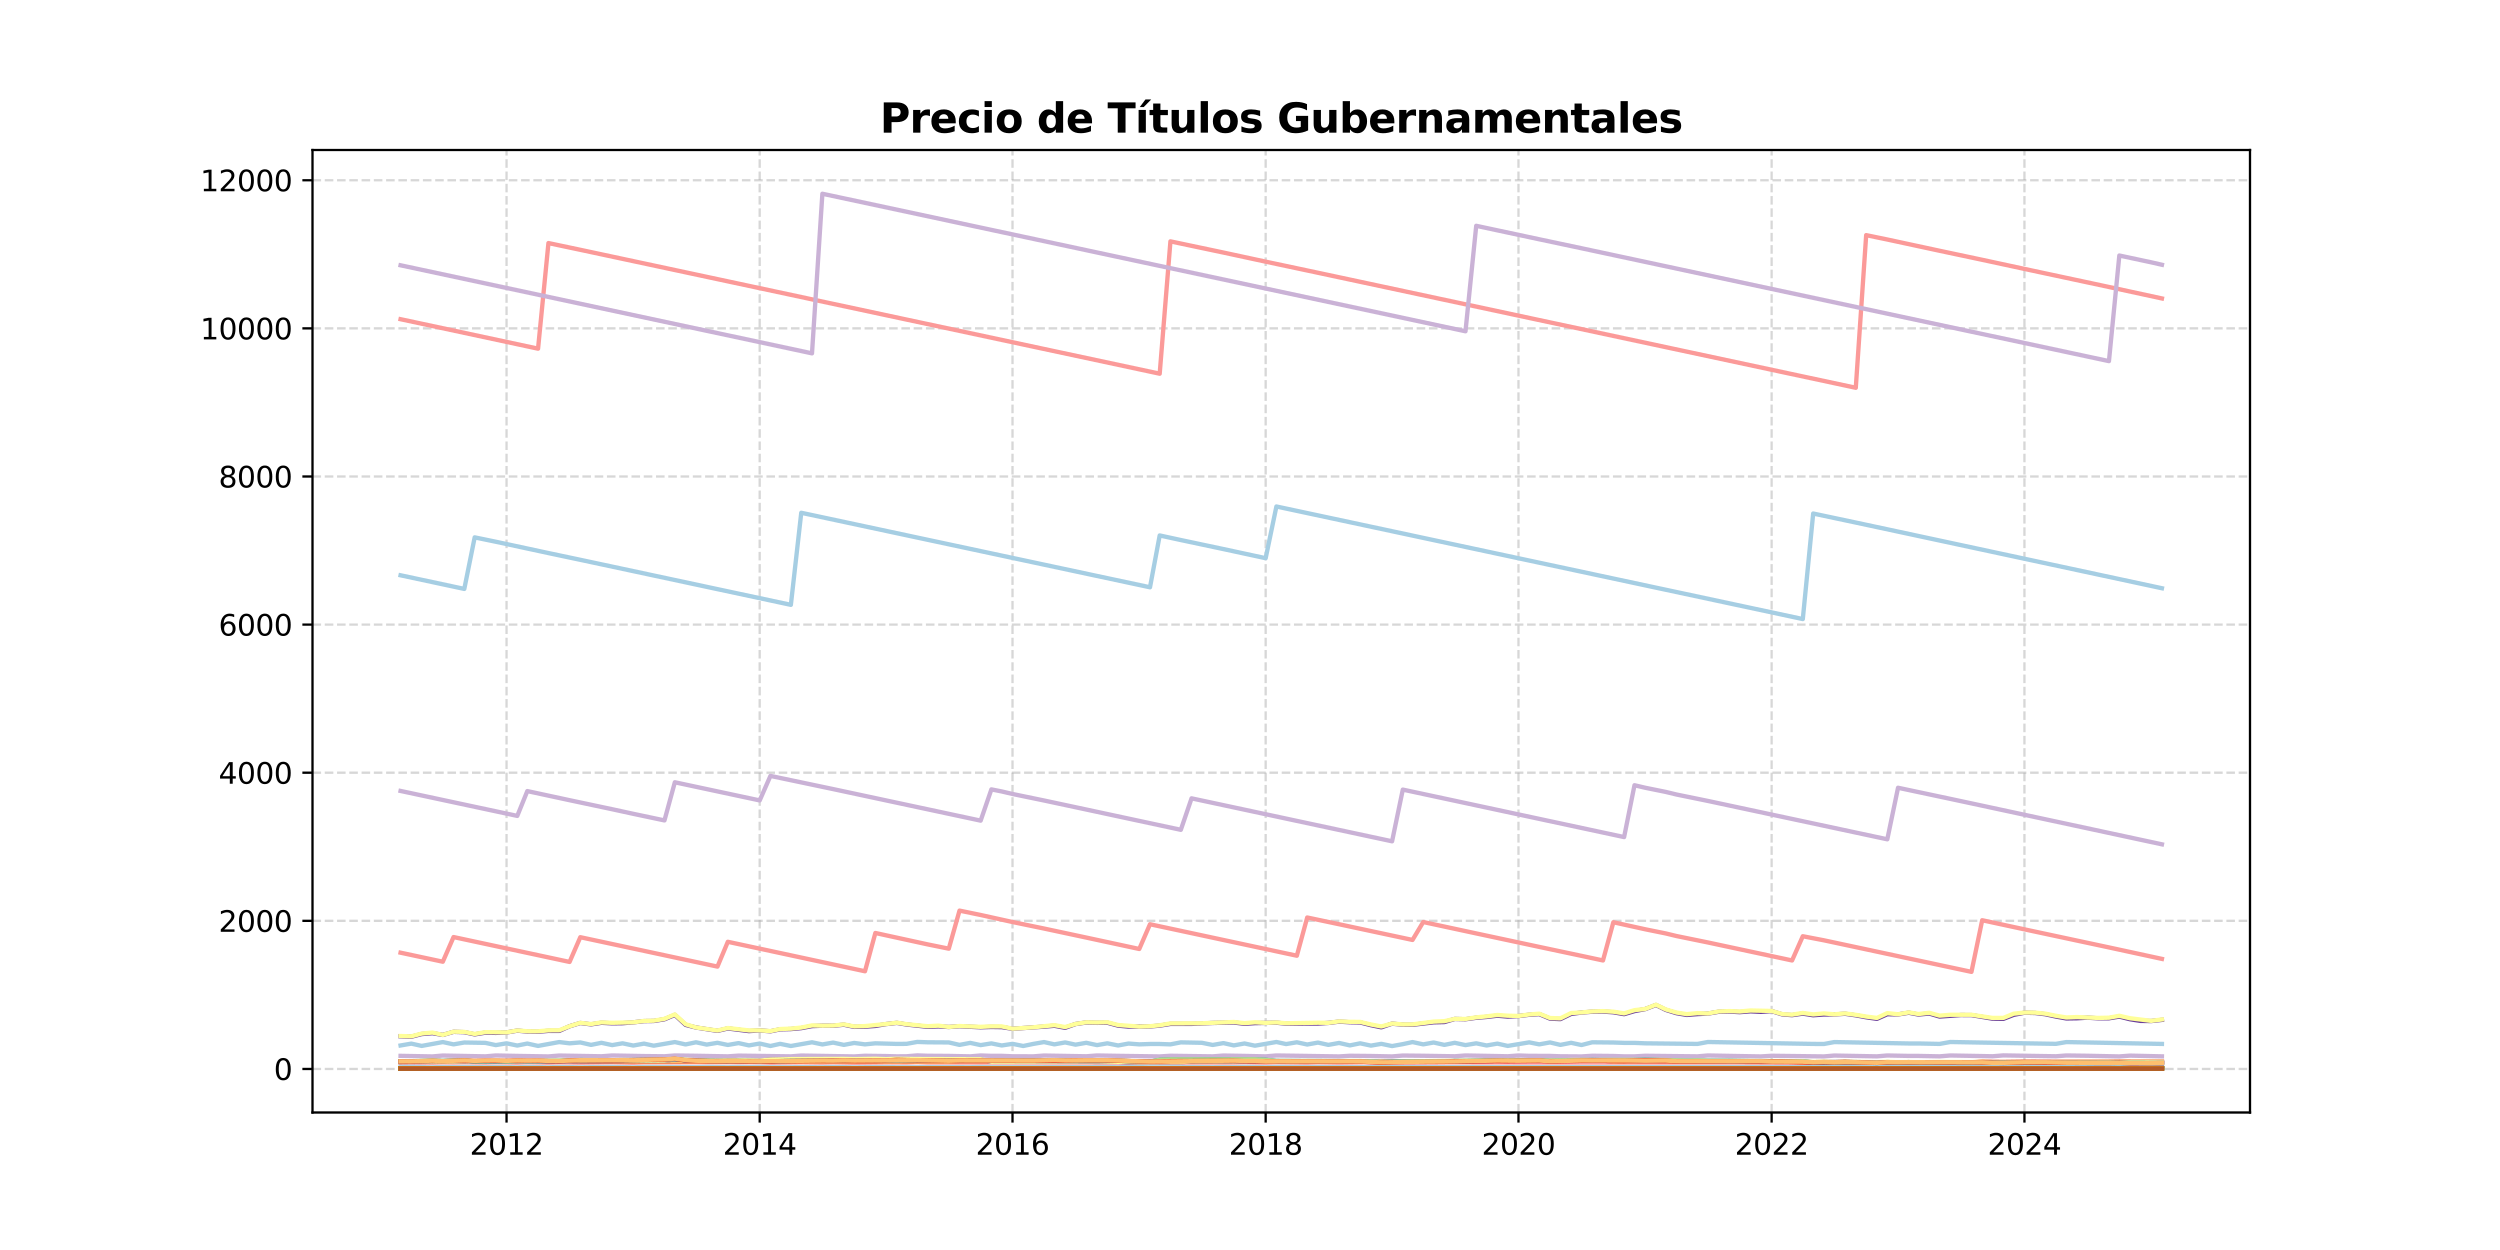 <?xml version="1.0" encoding="utf-8" standalone="no"?>
<!DOCTYPE svg PUBLIC "-//W3C//DTD SVG 1.1//EN"
  "http://www.w3.org/Graphics/SVG/1.1/DTD/svg11.dtd">
<svg xmlns:xlink="http://www.w3.org/1999/xlink" width="864pt" height="432pt" viewBox="0 0 864 432" xmlns="http://www.w3.org/2000/svg" version="1.1">
 <defs>
  <style type="text/css">*{stroke-linejoin: round; stroke-linecap: butt}</style>
 </defs>
 <g id="figure_1">
  <g id="patch_1">
   <path d="M 0 432 
L 864 432 
L 864 0 
L 0 0 
z
" style="fill: #ffffff"/>
  </g>
  <g id="axes_1">
   <g id="patch_2">
    <path d="M 108 384.48 
L 777.6 384.48 
L 777.6 51.84 
L 108 51.84 
z
" style="fill: #ffffff"/>
   </g>
   <g id="matplotlib.axis_1">
    <g id="xtick_1">
     <g id="line2d_1">
      <path d="M 175.061 384.48 
L 175.061 51.84 
" clip-path="url(#pf71c723ace)" style="fill: none; stroke-dasharray: 2.96,1.28; stroke-dashoffset: 0; stroke: #b0b0b0; stroke-opacity: 0.5; stroke-width: 0.8"/>
     </g>
     <g id="line2d_2">
      <defs>
       <path id="m6868112b8a" d="M 0 0 
L 0 3.5 
" style="stroke: #000000; stroke-width: 0.8"/>
      </defs>
      <g>
       <use xlink:href="#m6868112b8a" x="175.061" y="384.48" style="stroke: #000000; stroke-width: 0.8"/>
      </g>
     </g>
     <g id="text_1">
      <!-- 2012 -->
      <g transform="translate(162.336 399.078) scale(0.1 -0.1)">
       <defs>
        <path id="DejaVuSans-32" d="M 1228 531 
L 3431 531 
L 3431 0 
L 469 0 
L 469 531 
Q 828 903 1448 1529 
Q 2069 2156 2228 2338 
Q 2531 2678 2651 2914 
Q 2772 3150 2772 3378 
Q 2772 3750 2511 3984 
Q 2250 4219 1831 4219 
Q 1534 4219 1204 4116 
Q 875 4013 500 3803 
L 500 4441 
Q 881 4594 1212 4672 
Q 1544 4750 1819 4750 
Q 2544 4750 2975 4387 
Q 3406 4025 3406 3419 
Q 3406 3131 3298 2873 
Q 3191 2616 2906 2266 
Q 2828 2175 2409 1742 
Q 1991 1309 1228 531 
z
" transform="scale(0.016)"/>
        <path id="DejaVuSans-30" d="M 2034 4250 
Q 1547 4250 1301 3770 
Q 1056 3291 1056 2328 
Q 1056 1369 1301 889 
Q 1547 409 2034 409 
Q 2525 409 2770 889 
Q 3016 1369 3016 2328 
Q 3016 3291 2770 3770 
Q 2525 4250 2034 4250 
z
M 2034 4750 
Q 2819 4750 3233 4129 
Q 3647 3509 3647 2328 
Q 3647 1150 3233 529 
Q 2819 -91 2034 -91 
Q 1250 -91 836 529 
Q 422 1150 422 2328 
Q 422 3509 836 4129 
Q 1250 4750 2034 4750 
z
" transform="scale(0.016)"/>
        <path id="DejaVuSans-31" d="M 794 531 
L 1825 531 
L 1825 4091 
L 703 3866 
L 703 4441 
L 1819 4666 
L 2450 4666 
L 2450 531 
L 3481 531 
L 3481 0 
L 794 0 
L 794 531 
z
" transform="scale(0.016)"/>
       </defs>
       <use xlink:href="#DejaVuSans-32"/>
       <use xlink:href="#DejaVuSans-30" transform="translate(63.623 0)"/>
       <use xlink:href="#DejaVuSans-31" transform="translate(127.246 0)"/>
       <use xlink:href="#DejaVuSans-32" transform="translate(190.869 0)"/>
      </g>
     </g>
    </g>
    <g id="xtick_2">
     <g id="line2d_3">
      <path d="M 262.552 384.48 
L 262.552 51.84 
" clip-path="url(#pf71c723ace)" style="fill: none; stroke-dasharray: 2.96,1.28; stroke-dashoffset: 0; stroke: #b0b0b0; stroke-opacity: 0.5; stroke-width: 0.8"/>
     </g>
     <g id="line2d_4">
      <g>
       <use xlink:href="#m6868112b8a" x="262.552" y="384.48" style="stroke: #000000; stroke-width: 0.8"/>
      </g>
     </g>
     <g id="text_2">
      <!-- 2014 -->
      <g transform="translate(249.827 399.078) scale(0.1 -0.1)">
       <defs>
        <path id="DejaVuSans-34" d="M 2419 4116 
L 825 1625 
L 2419 1625 
L 2419 4116 
z
M 2253 4666 
L 3047 4666 
L 3047 1625 
L 3713 1625 
L 3713 1100 
L 3047 1100 
L 3047 0 
L 2419 0 
L 2419 1100 
L 313 1100 
L 313 1709 
L 2253 4666 
z
" transform="scale(0.016)"/>
       </defs>
       <use xlink:href="#DejaVuSans-32"/>
       <use xlink:href="#DejaVuSans-30" transform="translate(63.623 0)"/>
       <use xlink:href="#DejaVuSans-31" transform="translate(127.246 0)"/>
       <use xlink:href="#DejaVuSans-34" transform="translate(190.869 0)"/>
      </g>
     </g>
    </g>
    <g id="xtick_3">
     <g id="line2d_5">
      <path d="M 349.923 384.48 
L 349.923 51.84 
" clip-path="url(#pf71c723ace)" style="fill: none; stroke-dasharray: 2.96,1.28; stroke-dashoffset: 0; stroke: #b0b0b0; stroke-opacity: 0.5; stroke-width: 0.8"/>
     </g>
     <g id="line2d_6">
      <g>
       <use xlink:href="#m6868112b8a" x="349.923" y="384.48" style="stroke: #000000; stroke-width: 0.8"/>
      </g>
     </g>
     <g id="text_3">
      <!-- 2016 -->
      <g transform="translate(337.198 399.078) scale(0.1 -0.1)">
       <defs>
        <path id="DejaVuSans-36" d="M 2113 2584 
Q 1688 2584 1439 2293 
Q 1191 2003 1191 1497 
Q 1191 994 1439 701 
Q 1688 409 2113 409 
Q 2538 409 2786 701 
Q 3034 994 3034 1497 
Q 3034 2003 2786 2293 
Q 2538 2584 2113 2584 
z
M 3366 4563 
L 3366 3988 
Q 3128 4100 2886 4159 
Q 2644 4219 2406 4219 
Q 1781 4219 1451 3797 
Q 1122 3375 1075 2522 
Q 1259 2794 1537 2939 
Q 1816 3084 2150 3084 
Q 2853 3084 3261 2657 
Q 3669 2231 3669 1497 
Q 3669 778 3244 343 
Q 2819 -91 2113 -91 
Q 1303 -91 875 529 
Q 447 1150 447 2328 
Q 447 3434 972 4092 
Q 1497 4750 2381 4750 
Q 2619 4750 2861 4703 
Q 3103 4656 3366 4563 
z
" transform="scale(0.016)"/>
       </defs>
       <use xlink:href="#DejaVuSans-32"/>
       <use xlink:href="#DejaVuSans-30" transform="translate(63.623 0)"/>
       <use xlink:href="#DejaVuSans-31" transform="translate(127.246 0)"/>
       <use xlink:href="#DejaVuSans-36" transform="translate(190.869 0)"/>
      </g>
     </g>
    </g>
    <g id="xtick_4">
     <g id="line2d_7">
      <path d="M 437.414 384.48 
L 437.414 51.84 
" clip-path="url(#pf71c723ace)" style="fill: none; stroke-dasharray: 2.96,1.28; stroke-dashoffset: 0; stroke: #b0b0b0; stroke-opacity: 0.5; stroke-width: 0.8"/>
     </g>
     <g id="line2d_8">
      <g>
       <use xlink:href="#m6868112b8a" x="437.414" y="384.48" style="stroke: #000000; stroke-width: 0.8"/>
      </g>
     </g>
     <g id="text_4">
      <!-- 2018 -->
      <g transform="translate(424.689 399.078) scale(0.1 -0.1)">
       <defs>
        <path id="DejaVuSans-38" d="M 2034 2216 
Q 1584 2216 1326 1975 
Q 1069 1734 1069 1313 
Q 1069 891 1326 650 
Q 1584 409 2034 409 
Q 2484 409 2743 651 
Q 3003 894 3003 1313 
Q 3003 1734 2745 1975 
Q 2488 2216 2034 2216 
z
M 1403 2484 
Q 997 2584 770 2862 
Q 544 3141 544 3541 
Q 544 4100 942 4425 
Q 1341 4750 2034 4750 
Q 2731 4750 3128 4425 
Q 3525 4100 3525 3541 
Q 3525 3141 3298 2862 
Q 3072 2584 2669 2484 
Q 3125 2378 3379 2068 
Q 3634 1759 3634 1313 
Q 3634 634 3220 271 
Q 2806 -91 2034 -91 
Q 1263 -91 848 271 
Q 434 634 434 1313 
Q 434 1759 690 2068 
Q 947 2378 1403 2484 
z
M 1172 3481 
Q 1172 3119 1398 2916 
Q 1625 2713 2034 2713 
Q 2441 2713 2670 2916 
Q 2900 3119 2900 3481 
Q 2900 3844 2670 4047 
Q 2441 4250 2034 4250 
Q 1625 4250 1398 4047 
Q 1172 3844 1172 3481 
z
" transform="scale(0.016)"/>
       </defs>
       <use xlink:href="#DejaVuSans-32"/>
       <use xlink:href="#DejaVuSans-30" transform="translate(63.623 0)"/>
       <use xlink:href="#DejaVuSans-31" transform="translate(127.246 0)"/>
       <use xlink:href="#DejaVuSans-38" transform="translate(190.869 0)"/>
      </g>
     </g>
    </g>
    <g id="xtick_5">
     <g id="line2d_9">
      <path d="M 524.785 384.48 
L 524.785 51.84 
" clip-path="url(#pf71c723ace)" style="fill: none; stroke-dasharray: 2.96,1.28; stroke-dashoffset: 0; stroke: #b0b0b0; stroke-opacity: 0.5; stroke-width: 0.8"/>
     </g>
     <g id="line2d_10">
      <g>
       <use xlink:href="#m6868112b8a" x="524.785" y="384.48" style="stroke: #000000; stroke-width: 0.8"/>
      </g>
     </g>
     <g id="text_5">
      <!-- 2020 -->
      <g transform="translate(512.06 399.078) scale(0.1 -0.1)">
       <use xlink:href="#DejaVuSans-32"/>
       <use xlink:href="#DejaVuSans-30" transform="translate(63.623 0)"/>
       <use xlink:href="#DejaVuSans-32" transform="translate(127.246 0)"/>
       <use xlink:href="#DejaVuSans-30" transform="translate(190.869 0)"/>
      </g>
     </g>
    </g>
    <g id="xtick_6">
     <g id="line2d_11">
      <path d="M 612.277 384.48 
L 612.277 51.84 
" clip-path="url(#pf71c723ace)" style="fill: none; stroke-dasharray: 2.96,1.28; stroke-dashoffset: 0; stroke: #b0b0b0; stroke-opacity: 0.5; stroke-width: 0.8"/>
     </g>
     <g id="line2d_12">
      <g>
       <use xlink:href="#m6868112b8a" x="612.277" y="384.48" style="stroke: #000000; stroke-width: 0.8"/>
      </g>
     </g>
     <g id="text_6">
      <!-- 2022 -->
      <g transform="translate(599.552 399.078) scale(0.1 -0.1)">
       <use xlink:href="#DejaVuSans-32"/>
       <use xlink:href="#DejaVuSans-30" transform="translate(63.623 0)"/>
       <use xlink:href="#DejaVuSans-32" transform="translate(127.246 0)"/>
       <use xlink:href="#DejaVuSans-32" transform="translate(190.869 0)"/>
      </g>
     </g>
    </g>
    <g id="xtick_7">
     <g id="line2d_13">
      <path d="M 699.648 384.48 
L 699.648 51.84 
" clip-path="url(#pf71c723ace)" style="fill: none; stroke-dasharray: 2.96,1.28; stroke-dashoffset: 0; stroke: #b0b0b0; stroke-opacity: 0.5; stroke-width: 0.8"/>
     </g>
     <g id="line2d_14">
      <g>
       <use xlink:href="#m6868112b8a" x="699.648" y="384.48" style="stroke: #000000; stroke-width: 0.8"/>
      </g>
     </g>
     <g id="text_7">
      <!-- 2024 -->
      <g transform="translate(686.923 399.078) scale(0.1 -0.1)">
       <use xlink:href="#DejaVuSans-32"/>
       <use xlink:href="#DejaVuSans-30" transform="translate(63.623 0)"/>
       <use xlink:href="#DejaVuSans-32" transform="translate(127.246 0)"/>
       <use xlink:href="#DejaVuSans-34" transform="translate(190.869 0)"/>
      </g>
     </g>
    </g>
   </g>
   <g id="matplotlib.axis_2">
    <g id="ytick_1">
     <g id="line2d_15">
      <path d="M 108 369.429 
L 777.6 369.429 
" clip-path="url(#pf71c723ace)" style="fill: none; stroke-dasharray: 2.96,1.28; stroke-dashoffset: 0; stroke: #b0b0b0; stroke-opacity: 0.5; stroke-width: 0.8"/>
     </g>
     <g id="line2d_16">
      <defs>
       <path id="m85b089fc17" d="M 0 0 
L -3.5 0 
" style="stroke: #000000; stroke-width: 0.8"/>
      </defs>
      <g>
       <use xlink:href="#m85b089fc17" x="108" y="369.429" style="stroke: #000000; stroke-width: 0.8"/>
      </g>
     </g>
     <g id="text_8">
      <!-- 0 -->
      <g transform="translate(94.638 373.228) scale(0.1 -0.1)">
       <use xlink:href="#DejaVuSans-30"/>
      </g>
     </g>
    </g>
    <g id="ytick_2">
     <g id="line2d_17">
      <path d="M 108 318.241 
L 777.6 318.241 
" clip-path="url(#pf71c723ace)" style="fill: none; stroke-dasharray: 2.96,1.28; stroke-dashoffset: 0; stroke: #b0b0b0; stroke-opacity: 0.5; stroke-width: 0.8"/>
     </g>
     <g id="line2d_18">
      <g>
       <use xlink:href="#m85b089fc17" x="108" y="318.241" style="stroke: #000000; stroke-width: 0.8"/>
      </g>
     </g>
     <g id="text_9">
      <!-- 2000 -->
      <g transform="translate(75.55 322.04) scale(0.1 -0.1)">
       <use xlink:href="#DejaVuSans-32"/>
       <use xlink:href="#DejaVuSans-30" transform="translate(63.623 0)"/>
       <use xlink:href="#DejaVuSans-30" transform="translate(127.246 0)"/>
       <use xlink:href="#DejaVuSans-30" transform="translate(190.869 0)"/>
      </g>
     </g>
    </g>
    <g id="ytick_3">
     <g id="line2d_19">
      <path d="M 108 267.053 
L 777.6 267.053 
" clip-path="url(#pf71c723ace)" style="fill: none; stroke-dasharray: 2.96,1.28; stroke-dashoffset: 0; stroke: #b0b0b0; stroke-opacity: 0.5; stroke-width: 0.8"/>
     </g>
     <g id="line2d_20">
      <g>
       <use xlink:href="#m85b089fc17" x="108" y="267.053" style="stroke: #000000; stroke-width: 0.8"/>
      </g>
     </g>
     <g id="text_10">
      <!-- 4000 -->
      <g transform="translate(75.55 270.853) scale(0.1 -0.1)">
       <use xlink:href="#DejaVuSans-34"/>
       <use xlink:href="#DejaVuSans-30" transform="translate(63.623 0)"/>
       <use xlink:href="#DejaVuSans-30" transform="translate(127.246 0)"/>
       <use xlink:href="#DejaVuSans-30" transform="translate(190.869 0)"/>
      </g>
     </g>
    </g>
    <g id="ytick_4">
     <g id="line2d_21">
      <path d="M 108 215.865 
L 777.6 215.865 
" clip-path="url(#pf71c723ace)" style="fill: none; stroke-dasharray: 2.96,1.28; stroke-dashoffset: 0; stroke: #b0b0b0; stroke-opacity: 0.5; stroke-width: 0.8"/>
     </g>
     <g id="line2d_22">
      <g>
       <use xlink:href="#m85b089fc17" x="108" y="215.865" style="stroke: #000000; stroke-width: 0.8"/>
      </g>
     </g>
     <g id="text_11">
      <!-- 6000 -->
      <g transform="translate(75.55 219.665) scale(0.1 -0.1)">
       <use xlink:href="#DejaVuSans-36"/>
       <use xlink:href="#DejaVuSans-30" transform="translate(63.623 0)"/>
       <use xlink:href="#DejaVuSans-30" transform="translate(127.246 0)"/>
       <use xlink:href="#DejaVuSans-30" transform="translate(190.869 0)"/>
      </g>
     </g>
    </g>
    <g id="ytick_5">
     <g id="line2d_23">
      <path d="M 108 164.678 
L 777.6 164.678 
" clip-path="url(#pf71c723ace)" style="fill: none; stroke-dasharray: 2.96,1.28; stroke-dashoffset: 0; stroke: #b0b0b0; stroke-opacity: 0.5; stroke-width: 0.8"/>
     </g>
     <g id="line2d_24">
      <g>
       <use xlink:href="#m85b089fc17" x="108" y="164.678" style="stroke: #000000; stroke-width: 0.8"/>
      </g>
     </g>
     <g id="text_12">
      <!-- 8000 -->
      <g transform="translate(75.55 168.477) scale(0.1 -0.1)">
       <use xlink:href="#DejaVuSans-38"/>
       <use xlink:href="#DejaVuSans-30" transform="translate(63.623 0)"/>
       <use xlink:href="#DejaVuSans-30" transform="translate(127.246 0)"/>
       <use xlink:href="#DejaVuSans-30" transform="translate(190.869 0)"/>
      </g>
     </g>
    </g>
    <g id="ytick_6">
     <g id="line2d_25">
      <path d="M 108 113.49 
L 777.6 113.49 
" clip-path="url(#pf71c723ace)" style="fill: none; stroke-dasharray: 2.96,1.28; stroke-dashoffset: 0; stroke: #b0b0b0; stroke-opacity: 0.5; stroke-width: 0.8"/>
     </g>
     <g id="line2d_26">
      <g>
       <use xlink:href="#m85b089fc17" x="108" y="113.49" style="stroke: #000000; stroke-width: 0.8"/>
      </g>
     </g>
     <g id="text_13">
      <!-- 10000 -->
      <g transform="translate(69.188 117.289) scale(0.1 -0.1)">
       <use xlink:href="#DejaVuSans-31"/>
       <use xlink:href="#DejaVuSans-30" transform="translate(63.623 0)"/>
       <use xlink:href="#DejaVuSans-30" transform="translate(127.246 0)"/>
       <use xlink:href="#DejaVuSans-30" transform="translate(190.869 0)"/>
       <use xlink:href="#DejaVuSans-30" transform="translate(254.492 0)"/>
      </g>
     </g>
    </g>
    <g id="ytick_7">
     <g id="line2d_27">
      <path d="M 108 62.302 
L 777.6 62.302 
" clip-path="url(#pf71c723ace)" style="fill: none; stroke-dasharray: 2.96,1.28; stroke-dashoffset: 0; stroke: #b0b0b0; stroke-opacity: 0.5; stroke-width: 0.8"/>
     </g>
     <g id="line2d_28">
      <g>
       <use xlink:href="#m85b089fc17" x="108" y="62.302" style="stroke: #000000; stroke-width: 0.8"/>
      </g>
     </g>
     <g id="text_14">
      <!-- 12000 -->
      <g transform="translate(69.188 66.101) scale(0.1 -0.1)">
       <use xlink:href="#DejaVuSans-31"/>
       <use xlink:href="#DejaVuSans-32" transform="translate(63.623 0)"/>
       <use xlink:href="#DejaVuSans-30" transform="translate(127.246 0)"/>
       <use xlink:href="#DejaVuSans-30" transform="translate(190.869 0)"/>
       <use xlink:href="#DejaVuSans-30" transform="translate(254.492 0)"/>
      </g>
     </g>
    </g>
   </g>
   <g id="line2d_29">
    <path d="M 138.436 368.84 
L 142.147 368.738 
L 149.448 368.866 
L 153.038 368.738 
L 156.748 368.815 
L 160.459 368.712 
L 167.76 368.84 
L 171.35 368.712 
L 178.771 368.866 
L 182.242 368.712 
L 189.543 368.866 
L 193.253 368.738 
L 200.554 368.866 
L 211.565 368.712 
L 218.866 368.866 
L 222.576 368.738 
L 240.529 368.815 
L 244.24 368.712 
L 251.54 368.84 
L 255.251 368.738 
L 258.841 368.815 
L 262.552 368.712 
L 266.262 368.84 
L 280.624 368.815 
L 284.215 368.84 
L 287.925 368.738 
L 295.226 368.866 
L 306.237 368.738 
L 309.948 368.84 
L 324.31 368.815 
L 331.611 368.815 
L 335.321 368.84 
L 338.912 368.712 
L 342.622 368.84 
L 375.416 368.815 
L 379.127 368.712 
L 386.427 368.84 
L 390.018 368.712 
L 397.439 368.866 
L 408.091 368.84 
L 411.801 368.712 
L 419.102 368.84 
L 422.812 368.738 
L 426.403 368.815 
L 430.113 368.687 
L 437.414 368.84 
L 441.124 368.712 
L 466.498 368.815 
L 688.637 368.815 
L 692.347 368.687 
L 699.648 368.84 
L 703.358 368.712 
L 710.539 368.815 
L 714.13 368.712 
L 721.431 368.815 
L 725.141 368.712 
L 732.442 368.866 
L 736.152 368.738 
L 739.743 368.815 
L 743.453 368.712 
L 747.164 368.84 
L 747.164 368.84 
" clip-path="url(#pf71c723ace)" style="fill: none; stroke: #a6cee3; stroke-width: 1.5; stroke-linecap: square"/>
   </g>
   <g id="line2d_30">
    <path d="M 138.436 369.174 
L 747.164 369.175 
L 747.164 369.175 
" clip-path="url(#pf71c723ace)" style="fill: none; stroke: #1f78b4; stroke-width: 1.5; stroke-linecap: square"/>
   </g>
   <g id="line2d_31">
    <path d="M 138.436 369.174 
L 747.164 369.175 
L 747.164 369.175 
" clip-path="url(#pf71c723ace)" style="fill: none; stroke: #b2df8a; stroke-width: 1.5; stroke-linecap: square"/>
   </g>
   <g id="line2d_32">
    <path d="M 138.436 369.321 
L 287.925 369.357 
L 386.427 369.306 
L 415.392 369.25 
L 659.673 369.152 
L 728.852 369.157 
L 747.164 369.182 
L 747.164 369.182 
" clip-path="url(#pf71c723ace)" style="fill: none; stroke: #33a02c; stroke-width: 1.5; stroke-linecap: square"/>
   </g>
   <g id="line2d_33">
    <path d="M 138.436 367.228 
L 142.147 367.126 
L 149.448 367.254 
L 153.038 367.126 
L 156.748 367.202 
L 160.459 367.1 
L 167.76 367.228 
L 171.35 367.1 
L 178.771 367.254 
L 182.242 367.1 
L 189.543 367.254 
L 193.253 367.126 
L 200.554 367.254 
L 211.565 367.1 
L 218.866 367.279 
L 222.576 367.126 
L 262.552 367.1 
L 266.262 367.254 
L 276.914 367.126 
L 284.215 367.228 
L 287.925 367.126 
L 295.226 367.279 
L 306.237 367.151 
L 313.299 367.202 
L 317.009 367.074 
L 320.6 367.202 
L 426.403 367.202 
L 430.113 367.074 
L 437.414 367.254 
L 441.124 367.1 
L 448.186 367.202 
L 451.777 367.254 
L 455.487 367.126 
L 462.788 367.254 
L 473.799 367.1 
L 481.1 367.254 
L 484.81 367.126 
L 531.967 367.202 
L 539.268 367.202 
L 688.637 367.202 
L 692.347 367.074 
L 699.648 367.254 
L 703.358 367.1 
L 721.431 367.202 
L 725.141 367.1 
L 732.442 367.254 
L 736.152 367.126 
L 739.743 367.202 
L 743.453 367.1 
L 747.164 367.254 
L 747.164 367.254 
" clip-path="url(#pf71c723ace)" style="fill: none; stroke: #fb9a99; stroke-width: 1.5; stroke-linecap: square"/>
   </g>
   <g id="line2d_34">
    <path d="M 138.436 369.176 
L 747.164 369.179 
L 747.164 369.179 
" clip-path="url(#pf71c723ace)" style="fill: none; stroke: #e31a1c; stroke-width: 1.5; stroke-linecap: square"/>
   </g>
   <g id="line2d_35">
    <path d="M 138.436 369.176 
L 747.164 369.179 
L 747.164 369.179 
" clip-path="url(#pf71c723ace)" style="fill: none; stroke: #fdbf6f; stroke-width: 1.5; stroke-linecap: square"/>
   </g>
   <g id="line2d_36">
    <path d="M 138.436 369.32 
L 225.927 369.324 
L 349.923 369.346 
L 747.164 369.184 
L 747.164 369.184 
" clip-path="url(#pf71c723ace)" style="fill: none; stroke: #ff7f00; stroke-width: 1.5; stroke-linecap: square"/>
   </g>
   <g id="line2d_37">
    <path d="M 138.436 364.899 
L 149.448 365.104 
L 153.038 364.796 
L 167.76 365.078 
L 171.35 364.771 
L 178.771 364.924 
L 189.543 365.104 
L 193.253 364.796 
L 207.855 365.052 
L 211.565 364.771 
L 222.576 364.976 
L 229.638 365.052 
L 233.228 364.771 
L 240.529 364.873 
L 251.54 365.078 
L 255.251 364.822 
L 273.323 365.078 
L 276.914 364.796 
L 295.226 365.104 
L 298.936 364.873 
L 306.237 364.976 
L 309.948 365.078 
L 313.299 365.052 
L 317.009 364.745 
L 320.6 364.873 
L 327.901 364.924 
L 335.321 365.078 
L 338.912 364.771 
L 342.622 364.899 
L 346.213 364.899 
L 349.923 365.052 
L 357.104 365.078 
L 360.815 364.796 
L 375.416 365.052 
L 379.127 364.771 
L 386.427 364.899 
L 400.79 365.104 
L 404.5 364.873 
L 419.102 365.078 
L 422.812 364.796 
L 430.113 364.924 
L 437.414 365.078 
L 441.124 364.771 
L 448.186 364.873 
L 462.788 365.104 
L 466.498 364.873 
L 473.799 364.95 
L 481.1 365.104 
L 484.81 364.796 
L 491.872 364.873 
L 502.763 365.052 
L 506.473 364.771 
L 517.485 364.976 
L 521.075 365.052 
L 524.785 364.771 
L 528.496 364.899 
L 535.677 364.924 
L 539.268 365.052 
L 546.568 365.104 
L 550.279 364.873 
L 557.58 364.95 
L 561.29 365.078 
L 564.881 365.078 
L 568.591 364.873 
L 586.664 365.078 
L 590.254 364.771 
L 601.265 364.976 
L 608.566 365.104 
L 612.277 364.873 
L 630.349 365.104 
L 633.94 364.796 
L 648.661 365.078 
L 652.252 364.771 
L 659.673 364.924 
L 663.024 364.924 
L 670.325 365.078 
L 674.035 364.771 
L 685.046 364.976 
L 688.637 365.052 
L 692.347 364.745 
L 710.539 365.052 
L 714.13 364.771 
L 721.431 364.873 
L 732.442 365.104 
L 736.152 364.822 
L 747.164 365.078 
L 747.164 365.078 
" clip-path="url(#pf71c723ace)" style="fill: none; stroke: #cab2d6; stroke-width: 1.5; stroke-linecap: square"/>
   </g>
   <g id="line2d_38">
    <path d="M 138.436 369.179 
L 747.164 369.184 
L 747.164 369.184 
" clip-path="url(#pf71c723ace)" style="fill: none; stroke: #6a3d9a; stroke-width: 1.5; stroke-linecap: square"/>
   </g>
   <g id="line2d_39">
    <path d="M 138.436 369.179 
L 747.164 369.184 
L 747.164 369.184 
" clip-path="url(#pf71c723ace)" style="fill: none; stroke: #ffff99; stroke-width: 1.5; stroke-linecap: square"/>
   </g>
   <g id="line2d_40">
    <path d="M 138.436 369.314 
L 269.613 369.339 
L 393.728 369.268 
L 481.1 369.212 
L 608.566 369.28 
L 681.336 369.138 
L 739.743 369.171 
L 747.164 369.185 
L 747.164 369.185 
" clip-path="url(#pf71c723ace)" style="fill: none; stroke: #b15928; stroke-width: 1.5; stroke-linecap: square"/>
   </g>
   <g id="line2d_41">
    <path d="M 138.436 361.316 
L 142.147 360.676 
L 145.737 361.469 
L 153.038 360.138 
L 156.748 360.932 
L 160.459 360.292 
L 167.76 360.42 
L 171.35 361.188 
L 175.061 360.573 
L 178.771 361.341 
L 182.242 360.65 
L 185.952 361.469 
L 193.253 360.138 
L 196.844 360.573 
L 200.554 360.266 
L 204.264 361.111 
L 207.855 360.394 
L 211.565 361.188 
L 215.156 360.573 
L 218.866 361.341 
L 222.576 360.676 
L 225.927 361.392 
L 233.228 360.138 
L 236.939 360.957 
L 240.529 360.215 
L 244.24 361.009 
L 247.95 360.394 
L 251.54 361.137 
L 255.251 360.497 
L 258.841 361.29 
L 262.552 360.65 
L 266.262 361.495 
L 269.613 360.753 
L 273.323 361.495 
L 280.624 360.215 
L 284.215 360.957 
L 287.925 360.318 
L 291.636 361.111 
L 295.226 360.446 
L 298.936 360.932 
L 302.527 360.573 
L 309.948 360.778 
L 313.299 360.753 
L 317.009 360.087 
L 320.6 360.215 
L 327.901 360.266 
L 331.611 361.111 
L 335.321 360.42 
L 338.912 361.188 
L 342.622 360.599 
L 346.213 361.316 
L 349.923 360.753 
L 353.633 361.495 
L 357.104 360.778 
L 360.815 360.138 
L 364.405 360.932 
L 368.115 360.266 
L 371.706 361.034 
L 375.416 360.394 
L 379.127 361.188 
L 382.717 360.573 
L 386.427 361.316 
L 390.018 360.65 
L 393.728 360.932 
L 397.439 360.804 
L 400.79 360.804 
L 404.5 360.932 
L 408.091 360.241 
L 415.392 360.394 
L 419.102 361.137 
L 422.812 360.497 
L 426.403 361.29 
L 430.113 360.625 
L 433.704 361.392 
L 441.124 360.113 
L 444.476 360.829 
L 448.186 360.215 
L 451.777 360.983 
L 455.487 360.318 
L 459.077 361.111 
L 462.788 360.446 
L 466.498 361.29 
L 470.089 360.573 
L 473.799 361.367 
L 477.389 360.753 
L 481.1 361.52 
L 484.81 360.855 
L 488.161 360.138 
L 491.872 360.932 
L 495.462 360.292 
L 499.173 361.111 
L 502.763 360.394 
L 506.473 361.188 
L 510.184 360.573 
L 513.774 361.316 
L 517.485 360.676 
L 521.075 361.469 
L 528.496 360.241 
L 531.967 360.932 
L 535.677 360.266 
L 539.268 361.111 
L 542.978 360.394 
L 546.568 361.162 
L 550.279 360.215 
L 557.58 360.292 
L 561.29 360.42 
L 564.881 360.42 
L 568.591 360.573 
L 586.664 360.778 
L 590.254 360.113 
L 601.265 360.318 
L 626.639 360.778 
L 630.349 360.804 
L 633.94 360.138 
L 659.673 360.625 
L 663.024 360.625 
L 670.325 360.778 
L 674.035 360.113 
L 685.046 360.318 
L 710.539 360.753 
L 714.13 360.138 
L 747.164 360.778 
L 747.164 360.778 
" clip-path="url(#pf71c723ace)" style="fill: none; stroke: #a6cee3; stroke-width: 1.5; stroke-linecap: square"/>
   </g>
   <g id="line2d_42">
    <path d="M 138.436 369.183 
L 528.496 369.189 
L 717.84 369.199 
L 747.164 369.194 
L 747.164 369.194 
" clip-path="url(#pf71c723ace)" style="fill: none; stroke: #1f78b4; stroke-width: 1.5; stroke-linecap: square"/>
   </g>
   <g id="line2d_43">
    <path d="M 138.436 369.183 
L 528.496 369.189 
L 717.84 369.199 
L 747.164 369.194 
L 747.164 369.194 
" clip-path="url(#pf71c723ace)" style="fill: none; stroke: #b2df8a; stroke-width: 1.5; stroke-linecap: square"/>
   </g>
   <g id="line2d_44">
    <path d="M 138.436 369.309 
L 229.638 369.325 
L 291.636 369.352 
L 513.774 369.245 
L 619.338 369.238 
L 655.962 369.149 
L 743.453 369.172 
L 747.164 369.186 
L 747.164 369.186 
" clip-path="url(#pf71c723ace)" style="fill: none; stroke: #33a02c; stroke-width: 1.5; stroke-linecap: square"/>
   </g>
   <g id="line2d_45">
    <path d="M 138.436 329.247 
L 153.038 332.369 
L 156.748 323.846 
L 196.844 332.446 
L 200.554 323.897 
L 207.855 325.459 
L 247.95 334.058 
L 251.54 325.484 
L 298.936 335.671 
L 302.527 322.439 
L 320.6 326.38 
L 327.901 327.864 
L 331.611 314.709 
L 338.912 316.219 
L 349.923 318.651 
L 360.815 320.903 
L 375.416 324.025 
L 393.728 327.967 
L 397.439 319.418 
L 448.186 330.296 
L 451.777 317.089 
L 462.788 319.418 
L 470.089 320.98 
L 488.161 324.844 
L 491.872 318.651 
L 510.184 322.592 
L 524.785 325.715 
L 531.967 327.25 
L 546.568 330.347 
L 553.989 331.934 
L 557.58 318.727 
L 568.591 321.159 
L 575.652 322.592 
L 579.363 323.488 
L 590.254 325.715 
L 604.976 328.863 
L 619.338 331.934 
L 623.048 323.565 
L 630.349 324.972 
L 681.336 335.875 
L 685.046 318.036 
L 699.648 321.184 
L 714.13 324.281 
L 728.852 327.429 
L 747.164 331.396 
L 747.164 331.396 
" clip-path="url(#pf71c723ace)" style="fill: none; stroke: #fb9a99; stroke-width: 1.5; stroke-linecap: square"/>
   </g>
   <g id="line2d_46">
    <path d="M 138.436 366.938 
L 153.038 366.87 
L 167.76 366.744 
L 193.253 366.747 
L 196.844 366.732 
L 204.264 366.868 
L 327.901 366.895 
L 331.611 366.747 
L 360.815 366.738 
L 382.717 366.8 
L 411.801 366.948 
L 419.102 366.898 
L 499.173 366.858 
L 510.184 366.748 
L 553.989 366.577 
L 557.58 366.807 
L 564.881 366.786 
L 575.652 366.787 
L 582.953 366.89 
L 619.338 367.053 
L 626.639 367.234 
L 641.36 367.214 
L 648.661 367.258 
L 659.673 367.168 
L 663.024 367.246 
L 670.325 367.169 
L 681.336 367.168 
L 685.046 366.976 
L 692.347 367.042 
L 699.648 366.942 
L 714.13 367.005 
L 728.852 366.984 
L 732.442 366.935 
L 739.743 366.98 
L 747.164 366.964 
L 747.164 366.964 
" clip-path="url(#pf71c723ace)" style="fill: none; stroke: #e31a1c; stroke-width: 1.5; stroke-linecap: square"/>
   </g>
   <g id="line2d_47">
    <path d="M 138.436 366.909 
L 156.748 366.797 
L 160.459 366.694 
L 167.76 366.686 
L 196.844 366.727 
L 204.264 366.841 
L 244.24 366.839 
L 269.613 366.875 
L 302.527 366.803 
L 306.237 366.885 
L 313.299 366.858 
L 327.901 366.891 
L 331.611 366.726 
L 386.427 366.763 
L 397.439 366.923 
L 433.704 366.851 
L 437.414 366.959 
L 448.186 366.89 
L 451.777 366.72 
L 481.1 366.908 
L 491.872 366.844 
L 502.763 366.73 
L 553.989 366.479 
L 557.58 366.798 
L 564.881 366.752 
L 575.652 366.717 
L 579.363 366.874 
L 597.675 366.876 
L 604.976 366.999 
L 619.338 366.982 
L 623.048 367.179 
L 633.94 367.178 
L 637.65 367.102 
L 652.252 367.163 
L 681.336 367.111 
L 685.046 366.869 
L 688.637 367.031 
L 714.13 366.971 
L 747.164 366.872 
L 747.164 366.872 
" clip-path="url(#pf71c723ace)" style="fill: none; stroke: #fdbf6f; stroke-width: 1.5; stroke-linecap: square"/>
   </g>
   <g id="line2d_48">
    <path d="M 138.436 369.275 
L 747.164 369.211 
L 747.164 369.211 
" clip-path="url(#pf71c723ace)" style="fill: none; stroke: #ff7f00; stroke-width: 1.5; stroke-linecap: square"/>
   </g>
   <g id="line2d_49">
    <path d="M 138.436 273.349 
L 178.771 281.975 
L 182.242 273.401 
L 196.844 276.549 
L 211.565 279.671 
L 218.866 281.258 
L 229.638 283.536 
L 233.228 270.355 
L 247.95 273.503 
L 262.552 276.625 
L 266.262 268.154 
L 287.925 272.71 
L 338.912 283.613 
L 342.622 272.812 
L 346.213 273.529 
L 349.923 274.399 
L 360.815 276.651 
L 375.416 279.773 
L 408.091 286.786 
L 411.801 275.909 
L 419.102 277.47 
L 481.1 290.753 
L 484.81 272.889 
L 561.29 289.294 
L 564.881 271.379 
L 568.591 272.249 
L 575.652 273.682 
L 579.363 274.578 
L 590.254 276.805 
L 604.976 279.953 
L 652.252 290.062 
L 655.962 272.249 
L 674.035 276.088 
L 681.336 277.649 
L 747.164 291.803 
L 747.164 291.803 
" clip-path="url(#pf71c723ace)" style="fill: none; stroke: #cab2d6; stroke-width: 1.5; stroke-linecap: square"/>
   </g>
   <g id="line2d_50">
    <path d="M 138.436 367.076 
L 145.737 367.002 
L 160.459 366.787 
L 164.049 366.913 
L 171.35 366.833 
L 175.061 366.867 
L 178.771 366.767 
L 185.952 366.826 
L 211.565 366.681 
L 229.638 366.573 
L 233.228 366.117 
L 236.939 366.356 
L 251.54 366.495 
L 262.552 366.564 
L 266.262 366.219 
L 273.323 366.111 
L 317.009 366.084 
L 327.901 366.159 
L 338.912 366.152 
L 342.622 366.954 
L 386.427 366.985 
L 390.018 367.138 
L 400.79 367.142 
L 408.091 367.093 
L 411.801 366.832 
L 419.102 366.754 
L 433.704 366.826 
L 444.476 366.887 
L 451.777 366.875 
L 462.788 366.914 
L 481.1 367.036 
L 488.161 366.825 
L 531.967 366.528 
L 535.677 366.624 
L 546.568 366.373 
L 572.301 366.43 
L 579.363 366.692 
L 623.048 366.963 
L 626.639 367.084 
L 637.65 366.976 
L 648.661 367.174 
L 652.252 367.058 
L 655.962 367.133 
L 659.673 367.068 
L 663.024 367.18 
L 670.325 367.088 
L 685.046 367.167 
L 692.347 367.273 
L 699.648 367.12 
L 714.13 367.21 
L 725.141 367.217 
L 739.743 367.225 
L 747.164 367.21 
L 747.164 367.21 
" clip-path="url(#pf71c723ace)" style="fill: none; stroke: #6a3d9a; stroke-width: 1.5; stroke-linecap: square"/>
   </g>
   <g id="line2d_51">
    <path d="M 138.436 367.044 
L 145.737 366.941 
L 149.448 366.861 
L 153.038 366.956 
L 160.459 366.754 
L 164.049 366.866 
L 171.35 366.759 
L 175.061 366.862 
L 178.771 366.748 
L 185.952 366.779 
L 207.855 366.592 
L 218.866 366.657 
L 225.927 366.558 
L 229.638 366.526 
L 233.228 366.041 
L 240.529 366.409 
L 247.95 366.526 
L 255.251 366.42 
L 262.552 366.556 
L 266.262 366.185 
L 273.323 366.038 
L 291.636 365.963 
L 295.226 366.032 
L 302.527 365.926 
L 306.237 366.05 
L 309.948 365.921 
L 317.009 366.01 
L 338.912 366.077 
L 342.622 366.935 
L 379.127 366.82 
L 393.728 367.112 
L 408.091 367.074 
L 411.801 366.742 
L 433.704 366.736 
L 437.414 366.87 
L 459.077 366.89 
L 473.799 366.987 
L 481.1 367.025 
L 488.161 366.778 
L 517.485 366.474 
L 524.785 366.553 
L 531.967 366.479 
L 535.677 366.556 
L 542.978 366.349 
L 575.652 366.51 
L 579.363 366.628 
L 597.675 366.685 
L 604.976 366.765 
L 608.566 366.73 
L 612.277 366.845 
L 623.048 366.901 
L 626.639 367.004 
L 630.349 366.923 
L 633.94 367.037 
L 637.65 366.947 
L 648.661 367.094 
L 652.252 366.962 
L 655.962 367.119 
L 659.673 367.038 
L 663.024 367.135 
L 670.325 367.011 
L 681.336 367.068 
L 692.347 367.195 
L 695.938 367.06 
L 706.829 367.088 
L 747.164 367.177 
L 747.164 367.177 
" clip-path="url(#pf71c723ace)" style="fill: none; stroke: #ffff99; stroke-width: 1.5; stroke-linecap: square"/>
   </g>
   <g id="line2d_52">
    <path d="M 138.436 369.263 
L 747.164 369.237 
L 747.164 369.237 
" clip-path="url(#pf71c723ace)" style="fill: none; stroke: #b15928; stroke-width: 1.5; stroke-linecap: square"/>
   </g>
   <g id="line2d_53">
    <path d="M 138.436 198.82 
L 160.459 203.529 
L 164.049 185.716 
L 171.35 187.226 
L 189.543 191.142 
L 200.554 193.471 
L 207.855 195.032 
L 273.323 209.032 
L 276.914 177.219 
L 397.439 202.966 
L 400.79 185.05 
L 408.091 186.637 
L 422.812 189.76 
L 437.414 192.908 
L 441.124 175.043 
L 623.048 213.946 
L 626.639 177.475 
L 641.36 180.597 
L 648.661 182.158 
L 747.164 203.299 
L 747.164 203.299 
" clip-path="url(#pf71c723ace)" style="fill: none; stroke: #a6cee3; stroke-width: 1.5; stroke-linecap: square"/>
   </g>
   <g id="line2d_54">
    <path d="M 138.436 366.802 
L 142.147 366.808 
L 149.448 366.609 
L 153.038 366.669 
L 160.459 366.446 
L 164.049 366.87 
L 171.35 366.777 
L 175.061 366.8 
L 178.771 366.653 
L 182.242 366.745 
L 193.253 366.696 
L 200.554 366.377 
L 211.565 366.476 
L 225.927 366.298 
L 229.638 366.26 
L 233.228 366.046 
L 236.939 366.449 
L 247.95 366.731 
L 255.251 366.677 
L 258.841 366.79 
L 262.552 366.733 
L 266.262 366.804 
L 273.323 366.652 
L 280.624 366.57 
L 284.215 366.496 
L 298.936 366.573 
L 313.299 366.426 
L 342.622 366.569 
L 375.416 366.495 
L 382.717 366.523 
L 397.439 366.908 
L 400.79 366.313 
L 404.5 366.205 
L 411.801 366.213 
L 419.102 366.108 
L 433.704 366.22 
L 437.414 366.285 
L 441.124 366.68 
L 470.089 366.771 
L 477.389 367.102 
L 481.1 366.945 
L 499.173 366.838 
L 502.763 366.672 
L 506.473 366.699 
L 513.774 366.548 
L 517.485 366.49 
L 521.075 366.57 
L 531.967 366.445 
L 535.677 366.702 
L 550.279 366.355 
L 561.29 366.495 
L 568.591 366.257 
L 575.652 366.441 
L 579.363 366.633 
L 593.964 366.629 
L 597.675 366.613 
L 604.976 366.743 
L 615.987 366.745 
L 623.048 366.833 
L 626.639 367.225 
L 630.349 367.135 
L 633.94 367.161 
L 637.65 367.067 
L 648.661 367.362 
L 652.252 367.178 
L 747.164 367.412 
L 747.164 367.412 
" clip-path="url(#pf71c723ace)" style="fill: none; stroke: #1f78b4; stroke-width: 1.5; stroke-linecap: square"/>
   </g>
   <g id="line2d_55">
    <path d="M 138.436 366.761 
L 142.147 366.748 
L 149.448 366.513 
L 153.038 366.664 
L 160.459 366.403 
L 164.049 366.813 
L 171.35 366.689 
L 175.061 366.794 
L 178.771 366.63 
L 182.242 366.706 
L 196.844 366.494 
L 200.554 366.355 
L 211.565 366.403 
L 229.638 366.204 
L 233.228 365.973 
L 236.939 366.358 
L 240.529 366.55 
L 247.95 366.69 
L 255.251 366.603 
L 262.552 366.725 
L 266.262 366.778 
L 273.323 366.595 
L 306.237 366.492 
L 309.948 366.297 
L 317.009 366.398 
L 342.622 366.493 
L 346.213 366.478 
L 349.923 366.593 
L 379.127 366.417 
L 386.427 366.558 
L 393.728 366.88 
L 397.439 366.881 
L 400.79 366.259 
L 404.5 366.127 
L 433.704 366.1 
L 437.414 366.271 
L 441.124 366.651 
L 470.089 366.705 
L 477.389 366.998 
L 495.462 366.783 
L 531.967 366.396 
L 535.677 366.635 
L 546.568 366.33 
L 572.301 366.271 
L 582.953 366.571 
L 586.664 366.471 
L 590.254 366.618 
L 601.265 366.64 
L 623.048 366.765 
L 626.639 367.146 
L 630.349 367.039 
L 633.94 367.149 
L 637.65 367.037 
L 648.661 367.282 
L 652.252 367.082 
L 655.962 367.172 
L 659.673 367.078 
L 663.024 367.175 
L 674.035 367.085 
L 692.347 367.287 
L 695.938 367.133 
L 710.539 367.206 
L 728.852 367.315 
L 732.442 367.235 
L 736.152 367.356 
L 739.743 367.299 
L 743.453 367.435 
L 747.164 367.379 
L 747.164 367.379 
" clip-path="url(#pf71c723ace)" style="fill: none; stroke: #b2df8a; stroke-width: 1.5; stroke-linecap: square"/>
   </g>
   <g id="line2d_56">
    <path d="M 138.436 369.211 
L 747.164 369.231 
L 747.164 369.231 
" clip-path="url(#pf71c723ace)" style="fill: none; stroke: #33a02c; stroke-width: 1.5; stroke-linecap: square"/>
   </g>
   <g id="line2d_57">
    <path d="M 138.436 110.316 
L 185.952 120.502 
L 189.543 84.006 
L 200.554 86.335 
L 207.855 87.896 
L 400.79 129.153 
L 404.5 83.417 
L 422.812 87.282 
L 437.414 90.43 
L 455.487 94.269 
L 470.089 97.391 
L 641.36 134.016 
L 644.951 81.267 
L 652.252 82.777 
L 670.325 86.667 
L 685.046 89.79 
L 699.648 92.938 
L 714.13 96.035 
L 728.852 99.183 
L 747.164 103.15 
L 747.164 103.15 
" clip-path="url(#pf71c723ace)" style="fill: none; stroke: #fb9a99; stroke-width: 1.5; stroke-linecap: square"/>
   </g>
   <g id="line2d_58">
    <path d="M 138.436 366.854 
L 142.147 366.881 
L 149.448 366.667 
L 153.038 366.746 
L 160.459 366.538 
L 164.049 366.705 
L 167.76 366.6 
L 175.061 366.655 
L 178.771 366.519 
L 182.242 366.607 
L 185.952 366.572 
L 189.543 366.737 
L 193.253 366.78 
L 196.844 366.536 
L 200.554 366.408 
L 211.565 366.497 
L 229.638 366.198 
L 233.228 365.939 
L 236.939 366.464 
L 247.95 366.816 
L 251.54 366.715 
L 255.251 366.732 
L 258.841 366.873 
L 262.552 366.801 
L 266.262 366.887 
L 269.613 366.745 
L 291.636 366.493 
L 295.226 366.605 
L 306.237 366.473 
L 309.948 366.293 
L 317.009 366.433 
L 327.901 366.608 
L 331.611 366.516 
L 349.923 366.604 
L 368.115 366.598 
L 371.706 366.434 
L 382.717 366.475 
L 397.439 366.934 
L 400.79 366.901 
L 404.5 366.717 
L 415.392 366.67 
L 426.403 366.632 
L 430.113 366.743 
L 441.124 366.817 
L 470.089 366.907 
L 477.389 367.258 
L 481.1 367.096 
L 499.173 366.989 
L 502.763 366.807 
L 506.473 366.835 
L 513.774 366.673 
L 517.485 366.611 
L 521.075 366.689 
L 531.967 366.553 
L 535.677 366.857 
L 550.279 366.532 
L 561.29 366.661 
L 568.591 366.407 
L 575.652 366.58 
L 579.363 366.821 
L 593.964 366.766 
L 597.675 366.742 
L 604.976 366.864 
L 615.987 366.885 
L 626.639 367.187 
L 630.349 367.089 
L 633.94 367.113 
L 637.65 367.004 
L 648.661 367.343 
L 652.252 367.122 
L 674.035 367.147 
L 681.336 367.12 
L 692.347 367.355 
L 699.648 367.17 
L 714.13 367.315 
L 728.852 367.366 
L 732.442 367.296 
L 736.152 367.45 
L 747.164 367.414 
L 747.164 367.414 
" clip-path="url(#pf71c723ace)" style="fill: none; stroke: #e31a1c; stroke-width: 1.5; stroke-linecap: square"/>
   </g>
   <g id="line2d_59">
    <path d="M 138.436 366.813 
L 142.147 366.821 
L 149.448 366.57 
L 153.038 366.741 
L 160.459 366.495 
L 164.049 366.643 
L 167.76 366.521 
L 171.35 366.516 
L 175.061 366.648 
L 178.771 366.494 
L 182.242 366.565 
L 185.952 366.511 
L 189.543 366.664 
L 193.253 366.69 
L 200.554 366.386 
L 211.565 366.424 
L 215.156 366.368 
L 218.866 366.431 
L 225.927 366.213 
L 229.638 366.142 
L 233.228 365.866 
L 236.939 366.373 
L 240.529 366.601 
L 247.95 366.775 
L 251.54 366.658 
L 255.251 366.658 
L 258.841 366.782 
L 269.613 366.704 
L 284.215 366.536 
L 287.925 366.555 
L 291.636 366.453 
L 295.226 366.548 
L 317.009 366.376 
L 327.901 366.601 
L 331.611 366.491 
L 357.104 366.557 
L 364.405 366.405 
L 368.115 366.506 
L 375.416 366.416 
L 382.717 366.415 
L 397.439 366.908 
L 426.403 366.57 
L 430.113 366.664 
L 433.704 366.638 
L 437.414 366.782 
L 470.089 366.845 
L 477.389 367.16 
L 491.872 366.935 
L 499.173 366.891 
L 513.774 366.61 
L 517.485 366.531 
L 524.785 366.598 
L 531.967 366.506 
L 535.677 366.793 
L 546.568 366.511 
L 575.652 366.534 
L 579.363 366.756 
L 608.566 366.757 
L 612.277 366.891 
L 619.338 366.923 
L 623.048 366.929 
L 626.639 367.105 
L 630.349 366.99 
L 633.94 367.1 
L 637.65 366.974 
L 648.661 367.312 
L 652.252 367.074 
L 685.046 367.134 
L 688.637 367.325 
L 692.347 367.324 
L 699.648 367.103 
L 706.829 367.104 
L 714.13 367.283 
L 743.453 367.412 
L 747.164 367.327 
L 747.164 367.327 
" clip-path="url(#pf71c723ace)" style="fill: none; stroke: #fdbf6f; stroke-width: 1.5; stroke-linecap: square"/>
   </g>
   <g id="line2d_60">
    <path d="M 138.436 369.211 
L 747.164 369.224 
L 747.164 369.224 
" clip-path="url(#pf71c723ace)" style="fill: none; stroke: #ff7f00; stroke-width: 1.5; stroke-linecap: square"/>
   </g>
   <g id="line2d_61">
    <path d="M 138.436 91.684 
L 280.624 122.115 
L 284.215 66.96 
L 506.473 114.488 
L 510.184 78.042 
L 524.785 81.165 
L 531.967 82.7 
L 546.568 85.797 
L 553.989 87.384 
L 728.852 124.802 
L 732.442 88.305 
L 743.453 90.66 
L 747.164 91.505 
L 747.164 91.505 
" clip-path="url(#pf71c723ace)" style="fill: none; stroke: #cab2d6; stroke-width: 1.5; stroke-linecap: square"/>
   </g>
   <g id="line2d_62">
    <path d="M 138.436 358.136 
L 142.147 358.286 
L 145.737 357.368 
L 149.448 357.061 
L 153.038 357.677 
L 156.748 356.596 
L 160.459 356.717 
L 164.049 357.475 
L 167.76 356.883 
L 171.35 356.965 
L 175.061 356.814 
L 178.771 356.181 
L 182.242 356.498 
L 185.952 356.555 
L 189.543 356.264 
L 193.253 356.288 
L 196.844 354.678 
L 200.554 353.544 
L 204.264 354.017 
L 207.855 353.469 
L 211.565 353.662 
L 215.156 353.615 
L 218.866 353.324 
L 222.576 352.892 
L 225.927 352.848 
L 229.638 352.258 
L 233.228 350.759 
L 236.939 354.197 
L 240.529 355.101 
L 247.95 356.262 
L 251.54 355.431 
L 258.841 356.349 
L 262.552 356.109 
L 266.262 356.416 
L 269.613 355.738 
L 273.323 355.644 
L 276.914 355.318 
L 280.624 354.62 
L 284.215 354.49 
L 287.925 354.497 
L 291.636 354.133 
L 295.226 354.887 
L 298.936 354.822 
L 302.527 354.561 
L 306.237 353.919 
L 309.948 353.5 
L 313.299 354.062 
L 320.6 354.868 
L 324.31 354.716 
L 327.901 354.932 
L 331.611 354.666 
L 338.912 355.03 
L 342.622 354.914 
L 346.213 354.972 
L 349.923 355.548 
L 360.815 354.809 
L 364.405 354.501 
L 368.115 355.201 
L 371.706 353.904 
L 375.416 353.368 
L 379.127 353.503 
L 382.717 353.455 
L 386.427 354.459 
L 390.018 354.791 
L 397.439 354.738 
L 400.79 354.455 
L 404.5 353.862 
L 411.801 353.861 
L 419.102 353.532 
L 426.403 353.377 
L 430.113 353.823 
L 433.704 353.59 
L 441.124 353.439 
L 444.476 353.771 
L 455.487 353.739 
L 459.077 353.523 
L 462.788 353.067 
L 466.498 353.285 
L 470.089 353.361 
L 473.799 354.303 
L 477.389 355.041 
L 481.1 353.772 
L 484.81 354.12 
L 488.161 354.163 
L 495.462 353.314 
L 499.173 353.219 
L 502.763 352.15 
L 506.473 352.248 
L 510.184 351.74 
L 513.774 351.454 
L 517.485 351.021 
L 521.075 351.338 
L 524.785 351.153 
L 528.496 350.697 
L 531.967 350.481 
L 535.677 352.036 
L 539.268 352.2 
L 542.978 350.412 
L 546.568 349.929 
L 550.279 349.643 
L 553.989 349.594 
L 557.58 349.845 
L 561.29 350.491 
L 564.881 349.434 
L 568.591 348.737 
L 572.301 347.324 
L 575.652 349 
L 579.363 350.15 
L 582.953 350.761 
L 586.664 350.467 
L 590.254 350.301 
L 593.964 349.664 
L 597.675 349.589 
L 601.265 349.794 
L 604.976 349.508 
L 608.566 349.692 
L 612.277 349.435 
L 615.987 350.586 
L 619.338 350.835 
L 623.048 350.305 
L 626.639 350.871 
L 630.349 350.605 
L 633.94 350.589 
L 637.65 350.352 
L 641.36 350.895 
L 644.951 351.567 
L 648.661 352.11 
L 652.252 350.509 
L 655.962 350.587 
L 659.673 349.991 
L 663.024 350.627 
L 666.734 350.272 
L 670.325 351.322 
L 677.626 350.801 
L 681.336 350.819 
L 688.637 352.057 
L 692.347 352.121 
L 695.938 350.727 
L 699.648 349.998 
L 703.358 350.088 
L 706.829 350.511 
L 710.539 351.323 
L 714.13 351.975 
L 717.84 351.911 
L 721.431 351.707 
L 725.141 351.924 
L 728.852 351.921 
L 732.442 351.334 
L 736.152 352.253 
L 739.743 352.819 
L 743.453 352.871 
L 747.164 352.47 
L 747.164 352.47 
" clip-path="url(#pf71c723ace)" style="fill: none; stroke: #6a3d9a; stroke-width: 1.5; stroke-linecap: square"/>
   </g>
   <g id="line2d_63">
    <path d="M 138.436 358.048 
L 142.147 358.157 
L 145.737 357.198 
L 149.448 356.853 
L 153.038 357.667 
L 156.748 356.546 
L 160.459 356.626 
L 164.049 357.342 
L 167.76 356.711 
L 175.061 356.799 
L 178.771 356.126 
L 182.242 356.403 
L 185.952 356.417 
L 189.543 356.086 
L 193.253 356.07 
L 196.844 354.663 
L 200.554 353.488 
L 204.264 353.917 
L 207.855 353.33 
L 211.565 353.479 
L 218.866 353.306 
L 222.576 352.832 
L 225.927 352.749 
L 229.638 352.115 
L 233.228 350.571 
L 236.939 353.964 
L 240.529 355.086 
L 247.95 356.158 
L 251.54 355.285 
L 258.841 356.113 
L 262.552 356.089 
L 266.262 356.347 
L 269.613 355.63 
L 273.323 355.493 
L 276.914 355.122 
L 280.624 354.38 
L 284.215 354.472 
L 287.925 354.434 
L 291.636 354.025 
L 295.226 354.734 
L 298.936 354.619 
L 306.237 353.896 
L 309.948 353.43 
L 313.299 353.951 
L 320.6 354.662 
L 324.31 354.468 
L 327.901 354.913 
L 331.611 354.597 
L 338.912 354.872 
L 342.622 354.705 
L 346.213 354.719 
L 349.923 355.521 
L 357.104 355.032 
L 364.405 354.289 
L 368.115 354.943 
L 371.706 353.881 
L 375.416 353.297 
L 379.127 353.384 
L 382.717 353.286 
L 386.427 354.244 
L 393.728 354.779 
L 397.439 354.661 
L 400.79 354.332 
L 404.5 353.685 
L 415.392 353.634 
L 426.403 353.196 
L 430.113 353.592 
L 433.704 353.307 
L 437.414 353.501 
L 441.124 353.356 
L 444.476 353.64 
L 455.487 353.45 
L 459.077 353.492 
L 462.788 352.985 
L 466.498 353.145 
L 470.089 353.171 
L 473.799 354.059 
L 477.389 354.739 
L 481.1 353.737 
L 484.81 354.032 
L 488.161 354.025 
L 495.462 353.064 
L 499.173 352.912 
L 502.763 352.118 
L 506.473 352.161 
L 510.184 351.595 
L 513.774 351.257 
L 517.485 350.768 
L 521.075 351.027 
L 524.785 351.113 
L 528.496 350.596 
L 531.967 350.33 
L 535.677 351.829 
L 539.268 351.935 
L 542.978 350.095 
L 546.568 349.892 
L 550.279 349.546 
L 553.989 349.442 
L 557.58 349.637 
L 561.29 350.22 
L 564.881 349.109 
L 568.591 348.69 
L 572.301 347.222 
L 575.652 348.845 
L 579.363 349.927 
L 582.953 350.483 
L 586.664 350.132 
L 590.254 350.26 
L 593.964 349.561 
L 597.675 349.427 
L 601.265 349.571 
L 604.976 349.223 
L 612.277 349.384 
L 615.987 350.476 
L 619.338 350.668 
L 623.048 350.072 
L 626.639 350.571 
L 630.349 350.243 
L 633.94 350.543 
L 637.65 350.24 
L 641.36 350.717 
L 644.951 351.319 
L 648.661 351.797 
L 652.252 350.13 
L 655.962 350.533 
L 659.673 349.871 
L 663.024 350.444 
L 666.734 350.016 
L 670.325 351.001 
L 674.035 350.699 
L 681.336 350.7 
L 688.637 351.797 
L 692.347 351.793 
L 695.938 350.33 
L 699.648 349.939 
L 703.358 349.96 
L 706.829 350.315 
L 710.539 351.055 
L 714.13 351.635 
L 717.84 351.496 
L 725.141 351.793 
L 728.852 351.714 
L 732.442 351.057 
L 736.152 351.905 
L 743.453 352.805 
L 747.164 352.325 
L 747.164 352.325 
" clip-path="url(#pf71c723ace)" style="fill: none; stroke: #ffff99; stroke-width: 1.5; stroke-linecap: square"/>
   </g>
   <g id="line2d_64">
    <path d="M 138.436 369.327 
L 747.164 369.327 
L 747.164 369.327 
" clip-path="url(#pf71c723ace)" style="fill: none; stroke: #b15928; stroke-width: 1.5; stroke-linecap: square"/>
   </g>
   <g id="patch_3">
    <path d="M 108 384.48 
L 108 51.84 
" style="fill: none; stroke: #000000; stroke-width: 0.8; stroke-linejoin: miter; stroke-linecap: square"/>
   </g>
   <g id="patch_4">
    <path d="M 777.6 384.48 
L 777.6 51.84 
" style="fill: none; stroke: #000000; stroke-width: 0.8; stroke-linejoin: miter; stroke-linecap: square"/>
   </g>
   <g id="patch_5">
    <path d="M 108 384.48 
L 777.6 384.48 
" style="fill: none; stroke: #000000; stroke-width: 0.8; stroke-linejoin: miter; stroke-linecap: square"/>
   </g>
   <g id="patch_6">
    <path d="M 108 51.84 
L 777.6 51.84 
" style="fill: none; stroke: #000000; stroke-width: 0.8; stroke-linejoin: miter; stroke-linecap: square"/>
   </g>
   <g id="text_15">
    <!-- Precio de Títulos Gubernamentales -->
    <g transform="translate(304.108 45.84) scale(0.14 -0.14)">
     <defs>
      <path id="DejaVuSans-Bold-50" d="M 588 4666 
L 2584 4666 
Q 3475 4666 3951 4270 
Q 4428 3875 4428 3144 
Q 4428 2409 3951 2014 
Q 3475 1619 2584 1619 
L 1791 1619 
L 1791 0 
L 588 0 
L 588 4666 
z
M 1791 3794 
L 1791 2491 
L 2456 2491 
Q 2806 2491 2997 2661 
Q 3188 2831 3188 3144 
Q 3188 3456 2997 3625 
Q 2806 3794 2456 3794 
L 1791 3794 
z
" transform="scale(0.016)"/>
      <path id="DejaVuSans-Bold-72" d="M 3138 2547 
Q 2991 2616 2845 2648 
Q 2700 2681 2553 2681 
Q 2122 2681 1889 2404 
Q 1656 2128 1656 1613 
L 1656 0 
L 538 0 
L 538 3500 
L 1656 3500 
L 1656 2925 
Q 1872 3269 2151 3426 
Q 2431 3584 2822 3584 
Q 2878 3584 2943 3579 
Q 3009 3575 3134 3559 
L 3138 2547 
z
" transform="scale(0.016)"/>
      <path id="DejaVuSans-Bold-65" d="M 4031 1759 
L 4031 1441 
L 1416 1441 
Q 1456 1047 1700 850 
Q 1944 653 2381 653 
Q 2734 653 3104 758 
Q 3475 863 3866 1075 
L 3866 213 
Q 3469 63 3072 -14 
Q 2675 -91 2278 -91 
Q 1328 -91 801 392 
Q 275 875 275 1747 
Q 275 2603 792 3093 
Q 1309 3584 2216 3584 
Q 3041 3584 3536 3087 
Q 4031 2591 4031 1759 
z
M 2881 2131 
Q 2881 2450 2695 2645 
Q 2509 2841 2209 2841 
Q 1884 2841 1681 2658 
Q 1478 2475 1428 2131 
L 2881 2131 
z
" transform="scale(0.016)"/>
      <path id="DejaVuSans-Bold-63" d="M 3366 3391 
L 3366 2478 
Q 3138 2634 2908 2709 
Q 2678 2784 2431 2784 
Q 1963 2784 1702 2511 
Q 1441 2238 1441 1747 
Q 1441 1256 1702 982 
Q 1963 709 2431 709 
Q 2694 709 2930 787 
Q 3166 866 3366 1019 
L 3366 103 
Q 3103 6 2833 -42 
Q 2563 -91 2291 -91 
Q 1344 -91 809 395 
Q 275 881 275 1747 
Q 275 2613 809 3098 
Q 1344 3584 2291 3584 
Q 2566 3584 2833 3536 
Q 3100 3488 3366 3391 
z
" transform="scale(0.016)"/>
      <path id="DejaVuSans-Bold-69" d="M 538 3500 
L 1656 3500 
L 1656 0 
L 538 0 
L 538 3500 
z
M 538 4863 
L 1656 4863 
L 1656 3950 
L 538 3950 
L 538 4863 
z
" transform="scale(0.016)"/>
      <path id="DejaVuSans-Bold-6f" d="M 2203 2784 
Q 1831 2784 1636 2517 
Q 1441 2250 1441 1747 
Q 1441 1244 1636 976 
Q 1831 709 2203 709 
Q 2569 709 2762 976 
Q 2956 1244 2956 1747 
Q 2956 2250 2762 2517 
Q 2569 2784 2203 2784 
z
M 2203 3584 
Q 3106 3584 3614 3096 
Q 4122 2609 4122 1747 
Q 4122 884 3614 396 
Q 3106 -91 2203 -91 
Q 1297 -91 786 396 
Q 275 884 275 1747 
Q 275 2609 786 3096 
Q 1297 3584 2203 3584 
z
" transform="scale(0.016)"/>
      <path id="DejaVuSans-Bold-20" transform="scale(0.016)"/>
      <path id="DejaVuSans-Bold-64" d="M 2919 2988 
L 2919 4863 
L 4044 4863 
L 4044 0 
L 2919 0 
L 2919 506 
Q 2688 197 2409 53 
Q 2131 -91 1766 -91 
Q 1119 -91 703 423 
Q 288 938 288 1747 
Q 288 2556 703 3070 
Q 1119 3584 1766 3584 
Q 2128 3584 2408 3439 
Q 2688 3294 2919 2988 
z
M 2181 722 
Q 2541 722 2730 984 
Q 2919 1247 2919 1747 
Q 2919 2247 2730 2509 
Q 2541 2772 2181 2772 
Q 1825 2772 1636 2509 
Q 1447 2247 1447 1747 
Q 1447 1247 1636 984 
Q 1825 722 2181 722 
z
" transform="scale(0.016)"/>
      <path id="DejaVuSans-Bold-54" d="M 31 4666 
L 4331 4666 
L 4331 3756 
L 2784 3756 
L 2784 0 
L 1581 0 
L 1581 3756 
L 31 3756 
L 31 4666 
z
" transform="scale(0.016)"/>
      <path id="DejaVuSans-Bold-ed" d="M 538 3500 
L 1656 3500 
L 1656 0 
L 538 0 
L 538 3500 
z
M 1594 5119 
L 2478 5119 
L 1325 3944 
L 713 3944 
L 1594 5119 
z
" transform="scale(0.016)"/>
      <path id="DejaVuSans-Bold-74" d="M 1759 4494 
L 1759 3500 
L 2913 3500 
L 2913 2700 
L 1759 2700 
L 1759 1216 
Q 1759 972 1856 886 
Q 1953 800 2241 800 
L 2816 800 
L 2816 0 
L 1856 0 
Q 1194 0 917 276 
Q 641 553 641 1216 
L 641 2700 
L 84 2700 
L 84 3500 
L 641 3500 
L 641 4494 
L 1759 4494 
z
" transform="scale(0.016)"/>
      <path id="DejaVuSans-Bold-75" d="M 500 1363 
L 500 3500 
L 1625 3500 
L 1625 3150 
Q 1625 2866 1622 2436 
Q 1619 2006 1619 1863 
Q 1619 1441 1641 1255 
Q 1663 1069 1716 984 
Q 1784 875 1895 815 
Q 2006 756 2150 756 
Q 2500 756 2700 1025 
Q 2900 1294 2900 1772 
L 2900 3500 
L 4019 3500 
L 4019 0 
L 2900 0 
L 2900 506 
Q 2647 200 2364 54 
Q 2081 -91 1741 -91 
Q 1134 -91 817 281 
Q 500 653 500 1363 
z
" transform="scale(0.016)"/>
      <path id="DejaVuSans-Bold-6c" d="M 538 4863 
L 1656 4863 
L 1656 0 
L 538 0 
L 538 4863 
z
" transform="scale(0.016)"/>
      <path id="DejaVuSans-Bold-73" d="M 3272 3391 
L 3272 2541 
Q 2913 2691 2578 2766 
Q 2244 2841 1947 2841 
Q 1628 2841 1473 2761 
Q 1319 2681 1319 2516 
Q 1319 2381 1436 2309 
Q 1553 2238 1856 2203 
L 2053 2175 
Q 2913 2066 3209 1816 
Q 3506 1566 3506 1031 
Q 3506 472 3093 190 
Q 2681 -91 1863 -91 
Q 1516 -91 1145 -36 
Q 775 19 384 128 
L 384 978 
Q 719 816 1070 734 
Q 1422 653 1784 653 
Q 2113 653 2278 743 
Q 2444 834 2444 1013 
Q 2444 1163 2330 1236 
Q 2216 1309 1875 1350 
L 1678 1375 
Q 931 1469 631 1722 
Q 331 1975 331 2491 
Q 331 3047 712 3315 
Q 1094 3584 1881 3584 
Q 2191 3584 2531 3537 
Q 2872 3491 3272 3391 
z
" transform="scale(0.016)"/>
      <path id="DejaVuSans-Bold-47" d="M 4781 347 
Q 4331 128 3847 18 
Q 3363 -91 2847 -91 
Q 1681 -91 1000 561 
Q 319 1213 319 2328 
Q 319 3456 1012 4103 
Q 1706 4750 2913 4750 
Q 3378 4750 3804 4662 
Q 4231 4575 4609 4403 
L 4609 3438 
Q 4219 3659 3833 3768 
Q 3447 3878 3059 3878 
Q 2341 3878 1952 3476 
Q 1563 3075 1563 2328 
Q 1563 1588 1938 1184 
Q 2313 781 3003 781 
Q 3191 781 3352 804 
Q 3513 828 3641 878 
L 3641 1784 
L 2906 1784 
L 2906 2591 
L 4781 2591 
L 4781 347 
z
" transform="scale(0.016)"/>
      <path id="DejaVuSans-Bold-62" d="M 2400 722 
Q 2759 722 2948 984 
Q 3138 1247 3138 1747 
Q 3138 2247 2948 2509 
Q 2759 2772 2400 2772 
Q 2041 2772 1848 2508 
Q 1656 2244 1656 1747 
Q 1656 1250 1848 986 
Q 2041 722 2400 722 
z
M 1656 2988 
Q 1888 3294 2169 3439 
Q 2450 3584 2816 3584 
Q 3463 3584 3878 3070 
Q 4294 2556 4294 1747 
Q 4294 938 3878 423 
Q 3463 -91 2816 -91 
Q 2450 -91 2169 54 
Q 1888 200 1656 506 
L 1656 0 
L 538 0 
L 538 4863 
L 1656 4863 
L 1656 2988 
z
" transform="scale(0.016)"/>
      <path id="DejaVuSans-Bold-6e" d="M 4056 2131 
L 4056 0 
L 2931 0 
L 2931 347 
L 2931 1631 
Q 2931 2084 2911 2256 
Q 2891 2428 2841 2509 
Q 2775 2619 2662 2680 
Q 2550 2741 2406 2741 
Q 2056 2741 1856 2470 
Q 1656 2200 1656 1722 
L 1656 0 
L 538 0 
L 538 3500 
L 1656 3500 
L 1656 2988 
Q 1909 3294 2193 3439 
Q 2478 3584 2822 3584 
Q 3428 3584 3742 3212 
Q 4056 2841 4056 2131 
z
" transform="scale(0.016)"/>
      <path id="DejaVuSans-Bold-61" d="M 2106 1575 
Q 1756 1575 1579 1456 
Q 1403 1338 1403 1106 
Q 1403 894 1545 773 
Q 1688 653 1941 653 
Q 2256 653 2472 879 
Q 2688 1106 2688 1447 
L 2688 1575 
L 2106 1575 
z
M 3816 1997 
L 3816 0 
L 2688 0 
L 2688 519 
Q 2463 200 2181 54 
Q 1900 -91 1497 -91 
Q 953 -91 614 226 
Q 275 544 275 1050 
Q 275 1666 698 1953 
Q 1122 2241 2028 2241 
L 2688 2241 
L 2688 2328 
Q 2688 2594 2478 2717 
Q 2269 2841 1825 2841 
Q 1466 2841 1156 2769 
Q 847 2697 581 2553 
L 581 3406 
Q 941 3494 1303 3539 
Q 1666 3584 2028 3584 
Q 2975 3584 3395 3211 
Q 3816 2838 3816 1997 
z
" transform="scale(0.016)"/>
      <path id="DejaVuSans-Bold-6d" d="M 3781 2919 
Q 3994 3244 4286 3414 
Q 4578 3584 4928 3584 
Q 5531 3584 5847 3212 
Q 6163 2841 6163 2131 
L 6163 0 
L 5038 0 
L 5038 1825 
Q 5041 1866 5042 1909 
Q 5044 1953 5044 2034 
Q 5044 2406 4934 2573 
Q 4825 2741 4581 2741 
Q 4263 2741 4089 2478 
Q 3916 2216 3909 1719 
L 3909 0 
L 2784 0 
L 2784 1825 
Q 2784 2406 2684 2573 
Q 2584 2741 2328 2741 
Q 2006 2741 1831 2477 
Q 1656 2213 1656 1722 
L 1656 0 
L 531 0 
L 531 3500 
L 1656 3500 
L 1656 2988 
Q 1863 3284 2130 3434 
Q 2397 3584 2719 3584 
Q 3081 3584 3359 3409 
Q 3638 3234 3781 2919 
z
" transform="scale(0.016)"/>
     </defs>
     <use xlink:href="#DejaVuSans-Bold-50"/>
     <use xlink:href="#DejaVuSans-Bold-72" transform="translate(73.291 0)"/>
     <use xlink:href="#DejaVuSans-Bold-65" transform="translate(122.607 0)"/>
     <use xlink:href="#DejaVuSans-Bold-63" transform="translate(190.43 0)"/>
     <use xlink:href="#DejaVuSans-Bold-69" transform="translate(249.707 0)"/>
     <use xlink:href="#DejaVuSans-Bold-6f" transform="translate(283.984 0)"/>
     <use xlink:href="#DejaVuSans-Bold-20" transform="translate(352.686 0)"/>
     <use xlink:href="#DejaVuSans-Bold-64" transform="translate(387.5 0)"/>
     <use xlink:href="#DejaVuSans-Bold-65" transform="translate(459.082 0)"/>
     <use xlink:href="#DejaVuSans-Bold-20" transform="translate(526.904 0)"/>
     <use xlink:href="#DejaVuSans-Bold-54" transform="translate(561.719 0)"/>
     <use xlink:href="#DejaVuSans-Bold-ed" transform="translate(629.932 0)"/>
     <use xlink:href="#DejaVuSans-Bold-74" transform="translate(664.209 0)"/>
     <use xlink:href="#DejaVuSans-Bold-75" transform="translate(712.012 0)"/>
     <use xlink:href="#DejaVuSans-Bold-6c" transform="translate(783.203 0)"/>
     <use xlink:href="#DejaVuSans-Bold-6f" transform="translate(817.48 0)"/>
     <use xlink:href="#DejaVuSans-Bold-73" transform="translate(886.182 0)"/>
     <use xlink:href="#DejaVuSans-Bold-20" transform="translate(945.703 0)"/>
     <use xlink:href="#DejaVuSans-Bold-47" transform="translate(980.518 0)"/>
     <use xlink:href="#DejaVuSans-Bold-75" transform="translate(1062.598 0)"/>
     <use xlink:href="#DejaVuSans-Bold-62" transform="translate(1133.789 0)"/>
     <use xlink:href="#DejaVuSans-Bold-65" transform="translate(1205.371 0)"/>
     <use xlink:href="#DejaVuSans-Bold-72" transform="translate(1273.193 0)"/>
     <use xlink:href="#DejaVuSans-Bold-6e" transform="translate(1322.51 0)"/>
     <use xlink:href="#DejaVuSans-Bold-61" transform="translate(1393.701 0)"/>
     <use xlink:href="#DejaVuSans-Bold-6d" transform="translate(1461.182 0)"/>
     <use xlink:href="#DejaVuSans-Bold-65" transform="translate(1565.381 0)"/>
     <use xlink:href="#DejaVuSans-Bold-6e" transform="translate(1633.203 0)"/>
     <use xlink:href="#DejaVuSans-Bold-74" transform="translate(1704.395 0)"/>
     <use xlink:href="#DejaVuSans-Bold-61" transform="translate(1752.197 0)"/>
     <use xlink:href="#DejaVuSans-Bold-6c" transform="translate(1819.678 0)"/>
     <use xlink:href="#DejaVuSans-Bold-65" transform="translate(1853.955 0)"/>
     <use xlink:href="#DejaVuSans-Bold-73" transform="translate(1921.777 0)"/>
    </g>
   </g>
  </g>
 </g>
 <defs>
  <clipPath id="pf71c723ace">
   <rect x="108" y="51.84" width="669.6" height="332.64"/>
  </clipPath>
 </defs>
</svg>
